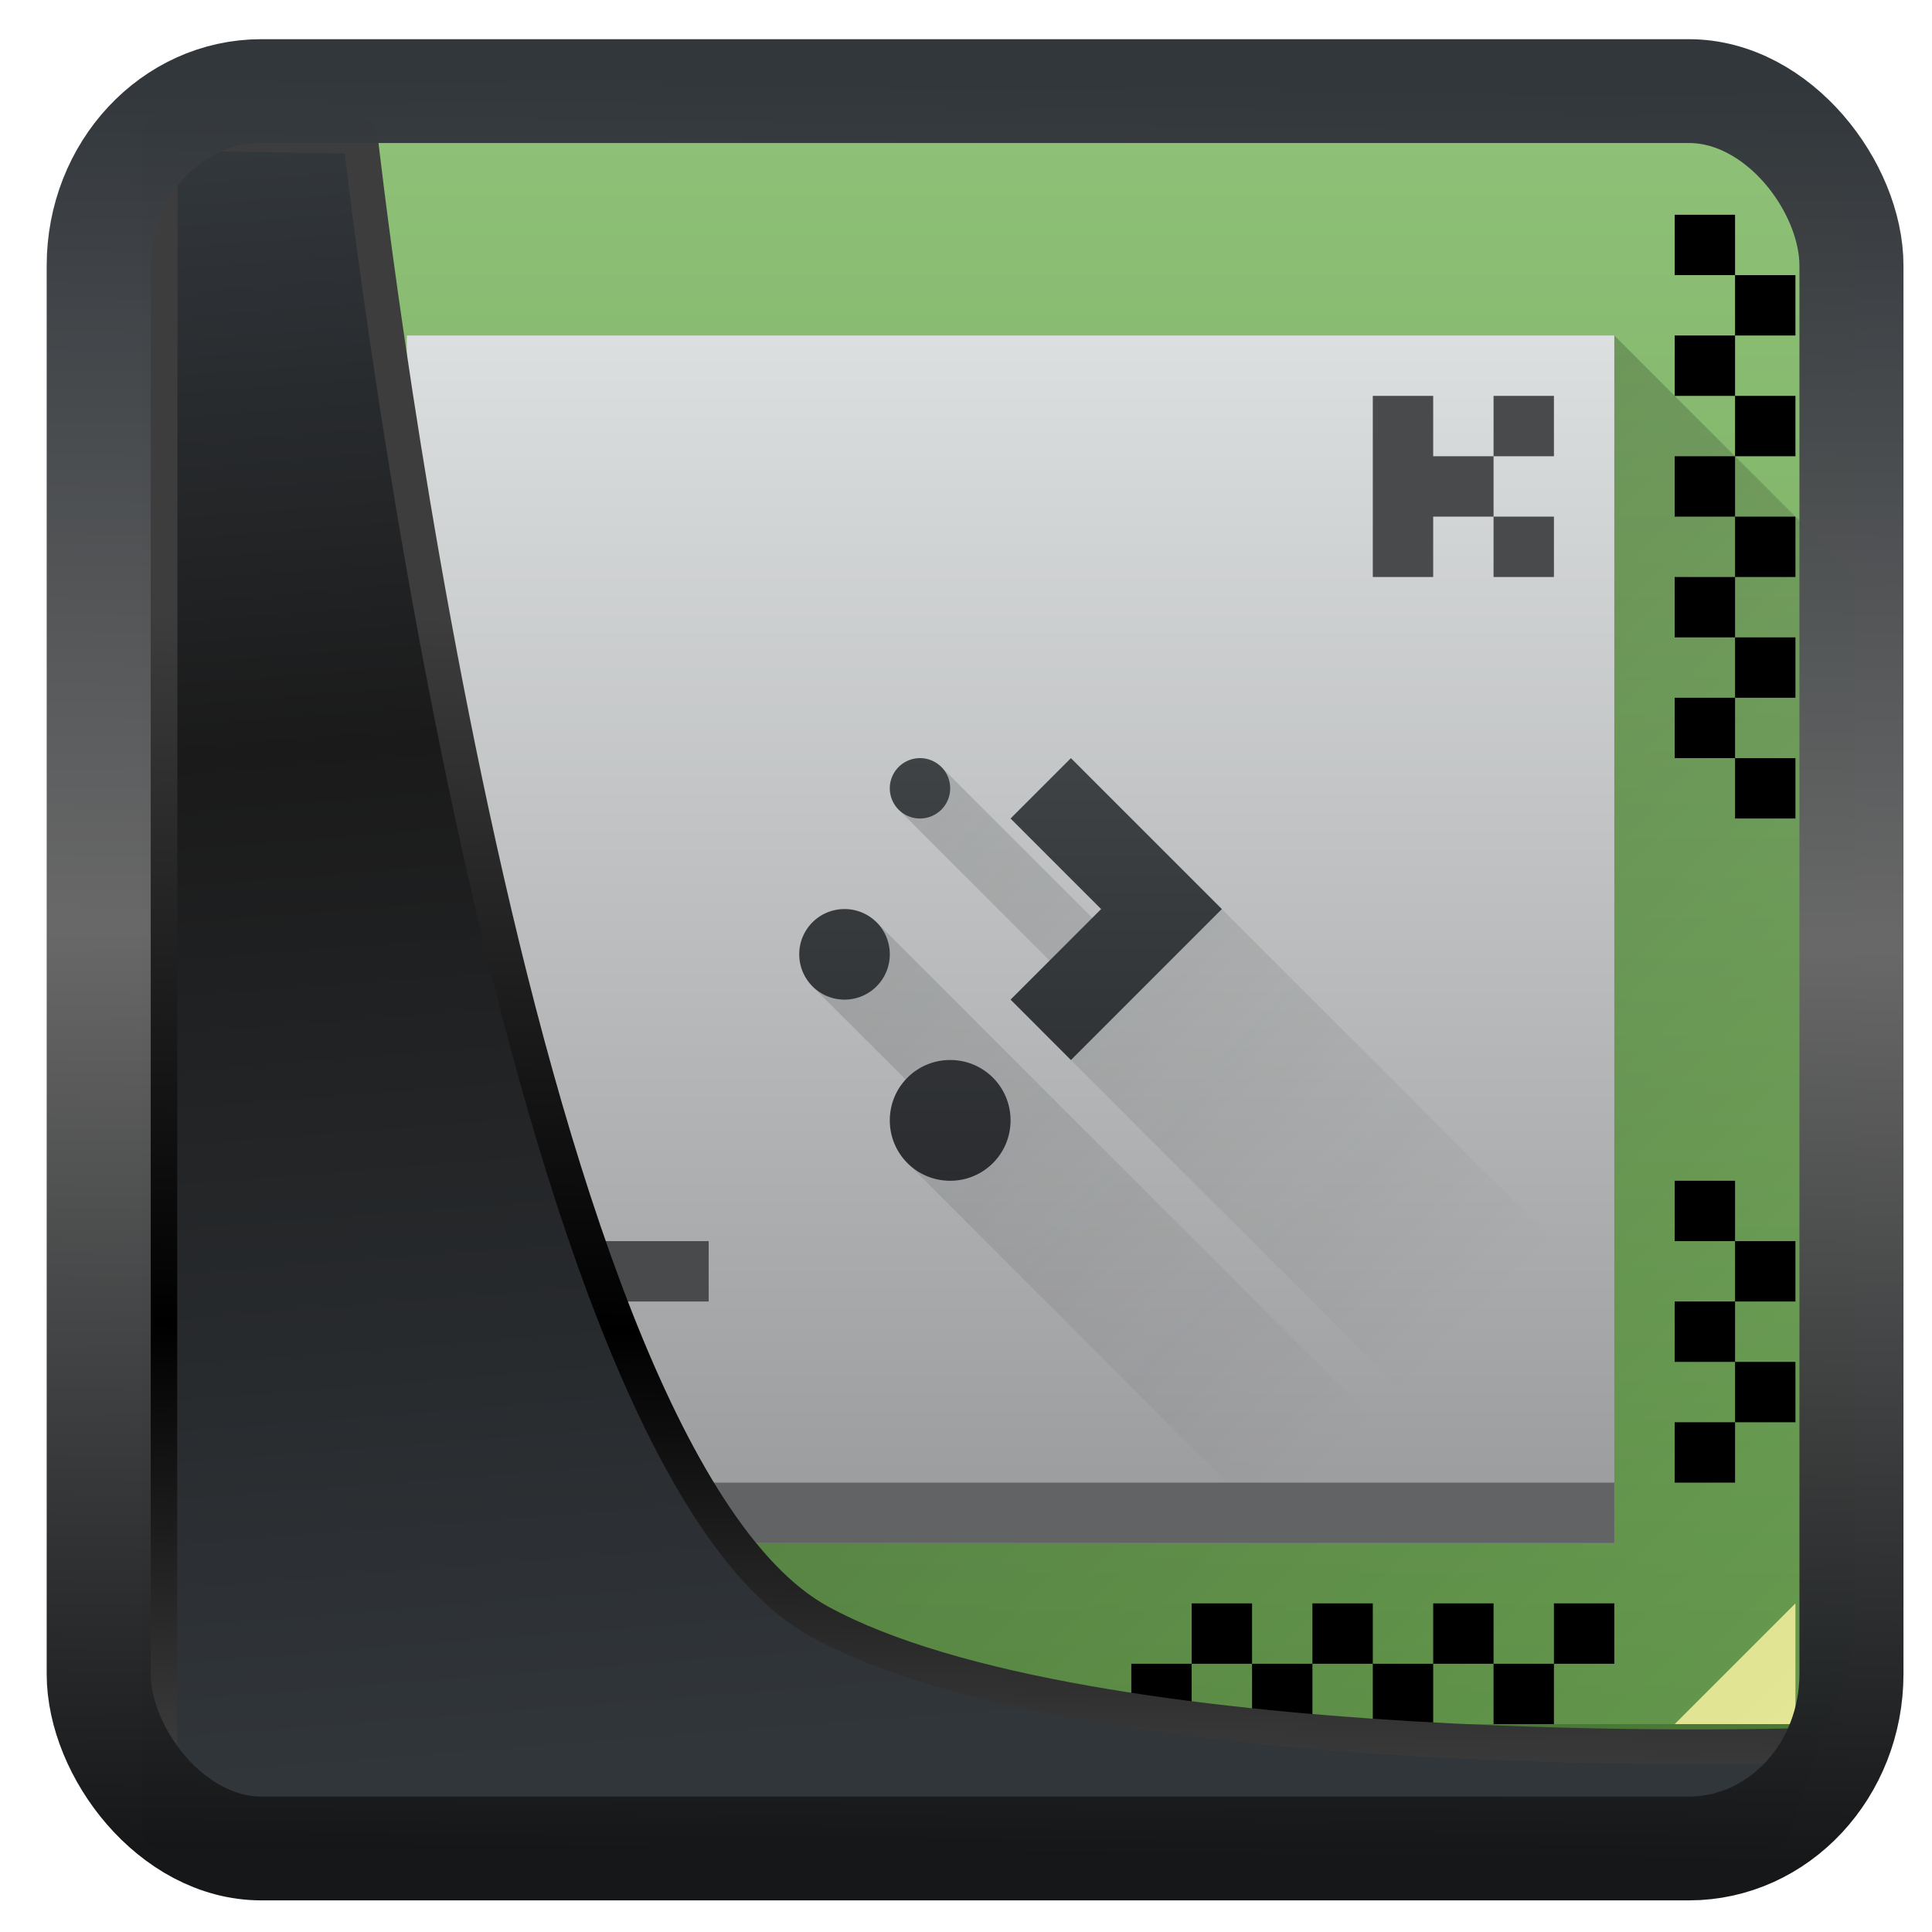 <?xml version="1.0" encoding="UTF-8" standalone="no"?>
<!-- Created with Inkscape (http://www.inkscape.org/) -->

<svg
   width="32"
   height="32"
   version="1.1"
   viewBox="0 0 32 32"
   id="svg22"
   sodipodi:docname="preferences-devices-cpu.svg"
   inkscape:version="1.1.2 (0a00cf5339, 2022-02-04)"
   xmlns:inkscape="http://www.inkscape.org/namespaces/inkscape"
   xmlns:sodipodi="http://sodipodi.sourceforge.net/DTD/sodipodi-0.dtd"
   xmlns:xlink="http://www.w3.org/1999/xlink"
   xmlns="http://www.w3.org/2000/svg"
   xmlns:svg="http://www.w3.org/2000/svg">
  <sodipodi:namedview
     id="namedview24"
     pagecolor="#ffffff"
     bordercolor="#666666"
     borderopacity="1.0"
     inkscape:showpageshadow="2"
     inkscape:pageopacity="0.0"
     inkscape:pagecheckerboard="0"
     inkscape:deskcolor="#d1d1d1"
     showgrid="false"
     inkscape:zoom="25.62"
     inkscape:cx="11.202186"
     inkscape:cy="16.900859"
     inkscape:window-width="3440"
     inkscape:window-height="1356"
     inkscape:window-x="0"
     inkscape:window-y="0"
     inkscape:window-maximized="1"
     inkscape:current-layer="svg22"
     inkscape:pageshadow="2" />
  <defs
     id="defs12">
    <linearGradient
       id="linearGradient1005-3-3"
       x1="5.253"
       x2="9.382"
       y1="15.383"
       y2="2.942"
       gradientTransform="matrix(1,0,0,1,1.632,-0.617)"
       gradientUnits="userSpaceOnUse">
      <stop
         stop-color="#fa8200"
         offset="0"
         id="stop2" />
      <stop
         stop-color="#ff9600"
         offset=".37"
         id="stop4" />
      <stop
         stop-color="#ffb400"
         offset="1"
         id="stop6" />
    </linearGradient>
    <filter
       id="filter4014"
       x="-0.062"
       y="-0.058"
       width="1.125"
       height="1.115"
       color-interpolation-filters="sRGB">
      <feGaussianBlur
         stdDeviation="1.094"
         id="feGaussianBlur9" />
    </filter>
    <linearGradient
       inkscape:collect="always"
       xlink:href="#linearGradient3487"
       id="linearGradient3403"
       gradientUnits="userSpaceOnUse"
       x1="6.949"
       y1="4.555"
       x2="11.215"
       y2="59.052" />
    <linearGradient
       id="linearGradient3487">
      <stop
         style="stop-color:#32373c;stop-opacity:1"
         offset="0"
         id="stop3481" />
      <stop
         id="stop3483"
         offset="0.368"
         style="stop-color:#1a1a1a;stop-opacity:1" />
      <stop
         style="stop-color:#31363b;stop-opacity:1"
         offset="1"
         id="stop3485" />
    </linearGradient>
    <linearGradient
       inkscape:collect="always"
       xlink:href="#linearGradient20604"
       id="linearGradient20558"
       gradientUnits="userSpaceOnUse"
       x1="25.802"
       y1="20.374"
       x2="25.111"
       y2="58.913" />
    <linearGradient
       id="linearGradient20604">
      <stop
         id="stop20598"
         offset="0"
         style="stop-color:#3d3d3d;stop-opacity:1" />
      <stop
         style="stop-color:#000000;stop-opacity:1"
         offset="0.618"
         id="stop20600" />
      <stop
         id="stop20602"
         offset="1"
         style="stop-color:#3d3d3d;stop-opacity:1" />
    </linearGradient>
    <filter
       inkscape:collect="always"
       style="color-interpolation-filters:sRGB"
       id="filter20720"
       x="-0.017"
       y="-0.016"
       width="1.034"
       height="1.033">
      <feGaussianBlur
         inkscape:collect="always"
         stdDeviation="0.147"
         id="feGaussianBlur20722" />
    </filter>
    <linearGradient
       gradientTransform="translate(0.361,-0.13)"
       xlink:href="#linearGradient4555"
       id="linearGradient4557"
       x1="43.5"
       y1="64.012"
       x2="44.142"
       y2="0.306"
       gradientUnits="userSpaceOnUse" />
    <linearGradient
       id="linearGradient4555">
      <stop
         style="stop-color:#141618;stop-opacity:1"
         offset="0"
         id="stop4551" />
      <stop
         id="stop4559"
         offset="0.518"
         style="stop-color:#686868;stop-opacity:1" />
      <stop
         style="stop-color:#31363b;stop-opacity:1"
         offset="1"
         id="stop4553" />
    </linearGradient>
    <filter
       style="color-interpolation-filters:sRGB"
       id="filter4601"
       x="-0.03"
       width="1.06"
       y="-0.03"
       height="1.06">
      <feGaussianBlur
         stdDeviation="0.015"
         id="feGaussianBlur4603" />
    </filter>
    <linearGradient
       id="b"
       gradientUnits="userSpaceOnUse"
       x1="378.571"
       x2="378.571"
       y1="553.798"
       y2="525.798">
      <stop
         offset="0"
         stop-color="#63984b"
         id="stop2-4" />
      <stop
         offset="1"
         stop-color="#8fc278"
         id="stop4-4" />
    </linearGradient>
    <linearGradient
       id="c"
       gradientUnits="userSpaceOnUse"
       x1="392.571"
       x2="406.571"
       xlink:href="#a"
       y1="539.798"
       y2="553.798">
      <stop
         offset="0"
         id="stop17" />
      <stop
         offset="1"
         stop-opacity="0"
         id="stop19" />
    </linearGradient>
    <linearGradient
       id="a"
       gradientUnits="userSpaceOnUse"
       x1="389.571"
       x2="399.571"
       y1="536.798"
       y2="546.798">
      <stop
         offset="0"
         stop-color="#292c2f"
         id="stop22" />
      <stop
         offset="1"
         stop-opacity="0"
         id="stop24" />
    </linearGradient>
    <linearGradient
       id="d"
       gradientUnits="userSpaceOnUse"
       x1="394.571"
       x2="394.571"
       y1="549.798"
       y2="529.798">
      <stop
         offset="0"
         stop-color="#999a9c"
         id="stop7" />
      <stop
         offset="1"
         stop-color="#dcdfdf"
         id="stop9" />
    </linearGradient>
    <linearGradient
       id="e"
       gradientUnits="userSpaceOnUse"
       x1="394.857"
       x2="394.857"
       y1="543.798"
       y2="535.798">
      <stop
         offset="0"
         stop-color="#2a2c2f"
         id="stop12" />
      <stop
         offset="1"
         stop-color="#424649"
         id="stop14" />
    </linearGradient>
    <linearGradient
       inkscape:collect="always"
       xlink:href="#a"
       id="linearGradient899"
       gradientUnits="userSpaceOnUse"
       x1="389.571"
       y1="536.798"
       x2="399.571"
       y2="546.798" />
  </defs>
  <g
     id="g857"
     transform="translate(0.738,-0.443)">
    <path
       d="m 378.571,530.798 v -2 c 0,-2 1,-3 3.076,-3 h 21.785 c 2.14,0 3.14,1 3.14,3 v 22 c 0,2 -1,3 -2.943,3 H 381.571 c -2,0 -3,-1 -3,-3.016 V 533.798 l 2,-1 z"
       fill="url(#b)"
       transform="translate(-376.571,-523.798)"
       id="path27"
       sodipodi:nodetypes="cccccccccccc"
       style="fill:url(#b)" />
    <path
       d="m 29,27 -2,2 h 2 z"
       fill="#e6ea97"
       fill-rule="evenodd"
       id="path29" />
    <path
       d="m 382.571,549.798 4,4 h 20 v -20 l -4,-4 z"
       fill="url(#c)"
       opacity="0.2"
       transform="translate(-376.571,-523.798)"
       id="path31"
       style="fill:url(#c)" />
    <path
       d="m 382.571,529.798 h 20 v 20 h -20 z"
       fill="url(#d)"
       transform="translate(-376.571,-523.798)"
       id="path33"
       style="fill:url(#d)" />
    <path
       d="m 391.425,536.944 2.646,2.646 h 1.5 v -0.292 h 0.5 l 6.5,6.5 v 4 h -1 l -8,-8 -0.5,-0.5 0.647,-0.646 -3,-3 z m -1.072,2.573 -1.063,1.062 2.25,2.25 -0.676,0.676 6.291,6.293 h 3.479 z"
       fill="url(#a)"
       opacity="0.2"
       transform="translate(-376.571,-523.798)"
       id="path35"
       style="fill:url(#linearGradient899)" />
    <path
       d="m 391.571,541.798 c -0.554,0 -1,0.446 -1,1 0,0.554 0.446,1 1,1 0.554,0 1,-0.446 1,-1 0,-0.554 -0.446,-1 -1,-1 z m -1.75,-2.5 a 0.748,0.748 0 0 0 -0.75,0.75 0.75,0.75 0 1 0 1.5,0 0.748,0.748 0 0 0 -0.75,-0.75 z m 3.75,-2.5 -1,1 1.5,1.5 -1.5,1.5 1,1 1.5,-1.5 1,-1 -1,-1 z m -2.5,0 a 0.5,0.5 0 1 0 0,1 0.5,0.5 0 1 0 0,-1 z"
       fill="url(#e)"
       transform="translate(-376.571,-523.798)"
       id="path37"
       style="fill:url(#e)" />
    <path
       d="m 6,25 h 20 v 1 H 6 Z"
       fill="#616365"
       id="path39" />
    <path
       d="m 7,21 h 4 v 1 H 7 Z m 0,2 h 2 v 1 H 7 Z M 22,7 v 3 h 1 V 9 h 1 V 8 H 23 V 7 Z m 2,1 h 1 V 7 h -1 z m 0,1 v 1 h 1 V 9 Z"
       fill="#484a4b"
       id="path41" />
    <path
       d="m 5,27 h 1 v 1 H 5 Z m 1,1 h 1 v 1 H 6 Z m 1,-1 h 1 v 1 H 7 Z m 1,1 h 1 v 1 H 8 Z m 1,-1 h 1 v 1 H 9 Z m 1,1 h 1 v 1 h -1 z m 1,-1 h 1 v 1 h -1 z m 14,0 h 1 v 1 h -1 z m -1,1 h 1 v 1 h -1 z m -1,-1 h 1 v 1 h -1 z m -1,1 h 1 v 1 h -1 z m -1,-1 h 1 v 1 h -1 z m -1,1 h 1 v 1 h -1 z m -1,-1 h 1 v 1 h -1 z m -1,1 h 1 v 1 h -1 z m -6,0 h 1 v 1 H 12 Z M 27,4 h 1 v 1 h -1 z m 1,1 h 1 v 1 h -1 z m -1,1 h 1 v 1 h -1 z m 1,1 h 1 v 1 h -1 z m -1,1 h 1 v 1 h -1 z m 1,1 h 1 v 1 h -1 z m -1,1 h 1 v 1 h -1 z m 1,1 h 1 v 1 h -1 z m -1,1 h 1 v 1 h -1 z m 1,1 h 1 v 1 h -1 z m -1,11 h 1 v 1 h -1 z m 1,-1 h 1 v 1 h -1 z m -1,-1 h 1 v 1 h -1 z m 1,-1 h 1 v 1 h -1 z m -1,-1 h 1 v 1 h -1 z"
       id="path43" />
    <path
       d="m 3,29 h 26 c 0,0 -1,1 -2,1 H 5 c 0,0 -1,0 -2,-1 z"
       fill="#4a7937"
       id="path45"
       sodipodi:nodetypes="ccccc" />
  </g>
  <path
     style="display:inline;mix-blend-mode:normal;fill:url(#linearGradient3403);fill-opacity:1;stroke:url(#linearGradient20558);stroke-width:1.162;stroke-linecap:butt;stroke-linejoin:round;stroke-miterlimit:4;stroke-dasharray:none;stroke-opacity:1;filter:url(#filter20720)"
     d="M 4.704,3.981 4.691,60.802 H 58.595 l 1.022,-2.866 c 0,0 -23.875,0.766 -32.844,-4.14 C 16.258,48.042 11.401,4.098 11.401,4.098 Z"
     id="path1686"
     sodipodi:nodetypes="ccccscc"
     transform="matrix(0.495,0,0,0.495,0.324,0.232)"
     inkscape:label="folder" />
  <rect
     style="display:inline;fill:none;fill-opacity:1;stroke:url(#linearGradient4557);stroke-width:3.714;stroke-linejoin:round;stroke-miterlimit:7.8;stroke-dasharray:none;stroke-opacity:0.995;filter:url(#filter4601)"
     id="rect4539"
     width="62.567"
     height="62.867"
     x="1.032"
     y="0.596"
     ry="6.245"
     rx="5.803"
     transform="matrix(0.464,0,0,0.463,1.156,1.233)"
     inkscape:label="contour" />
</svg>
